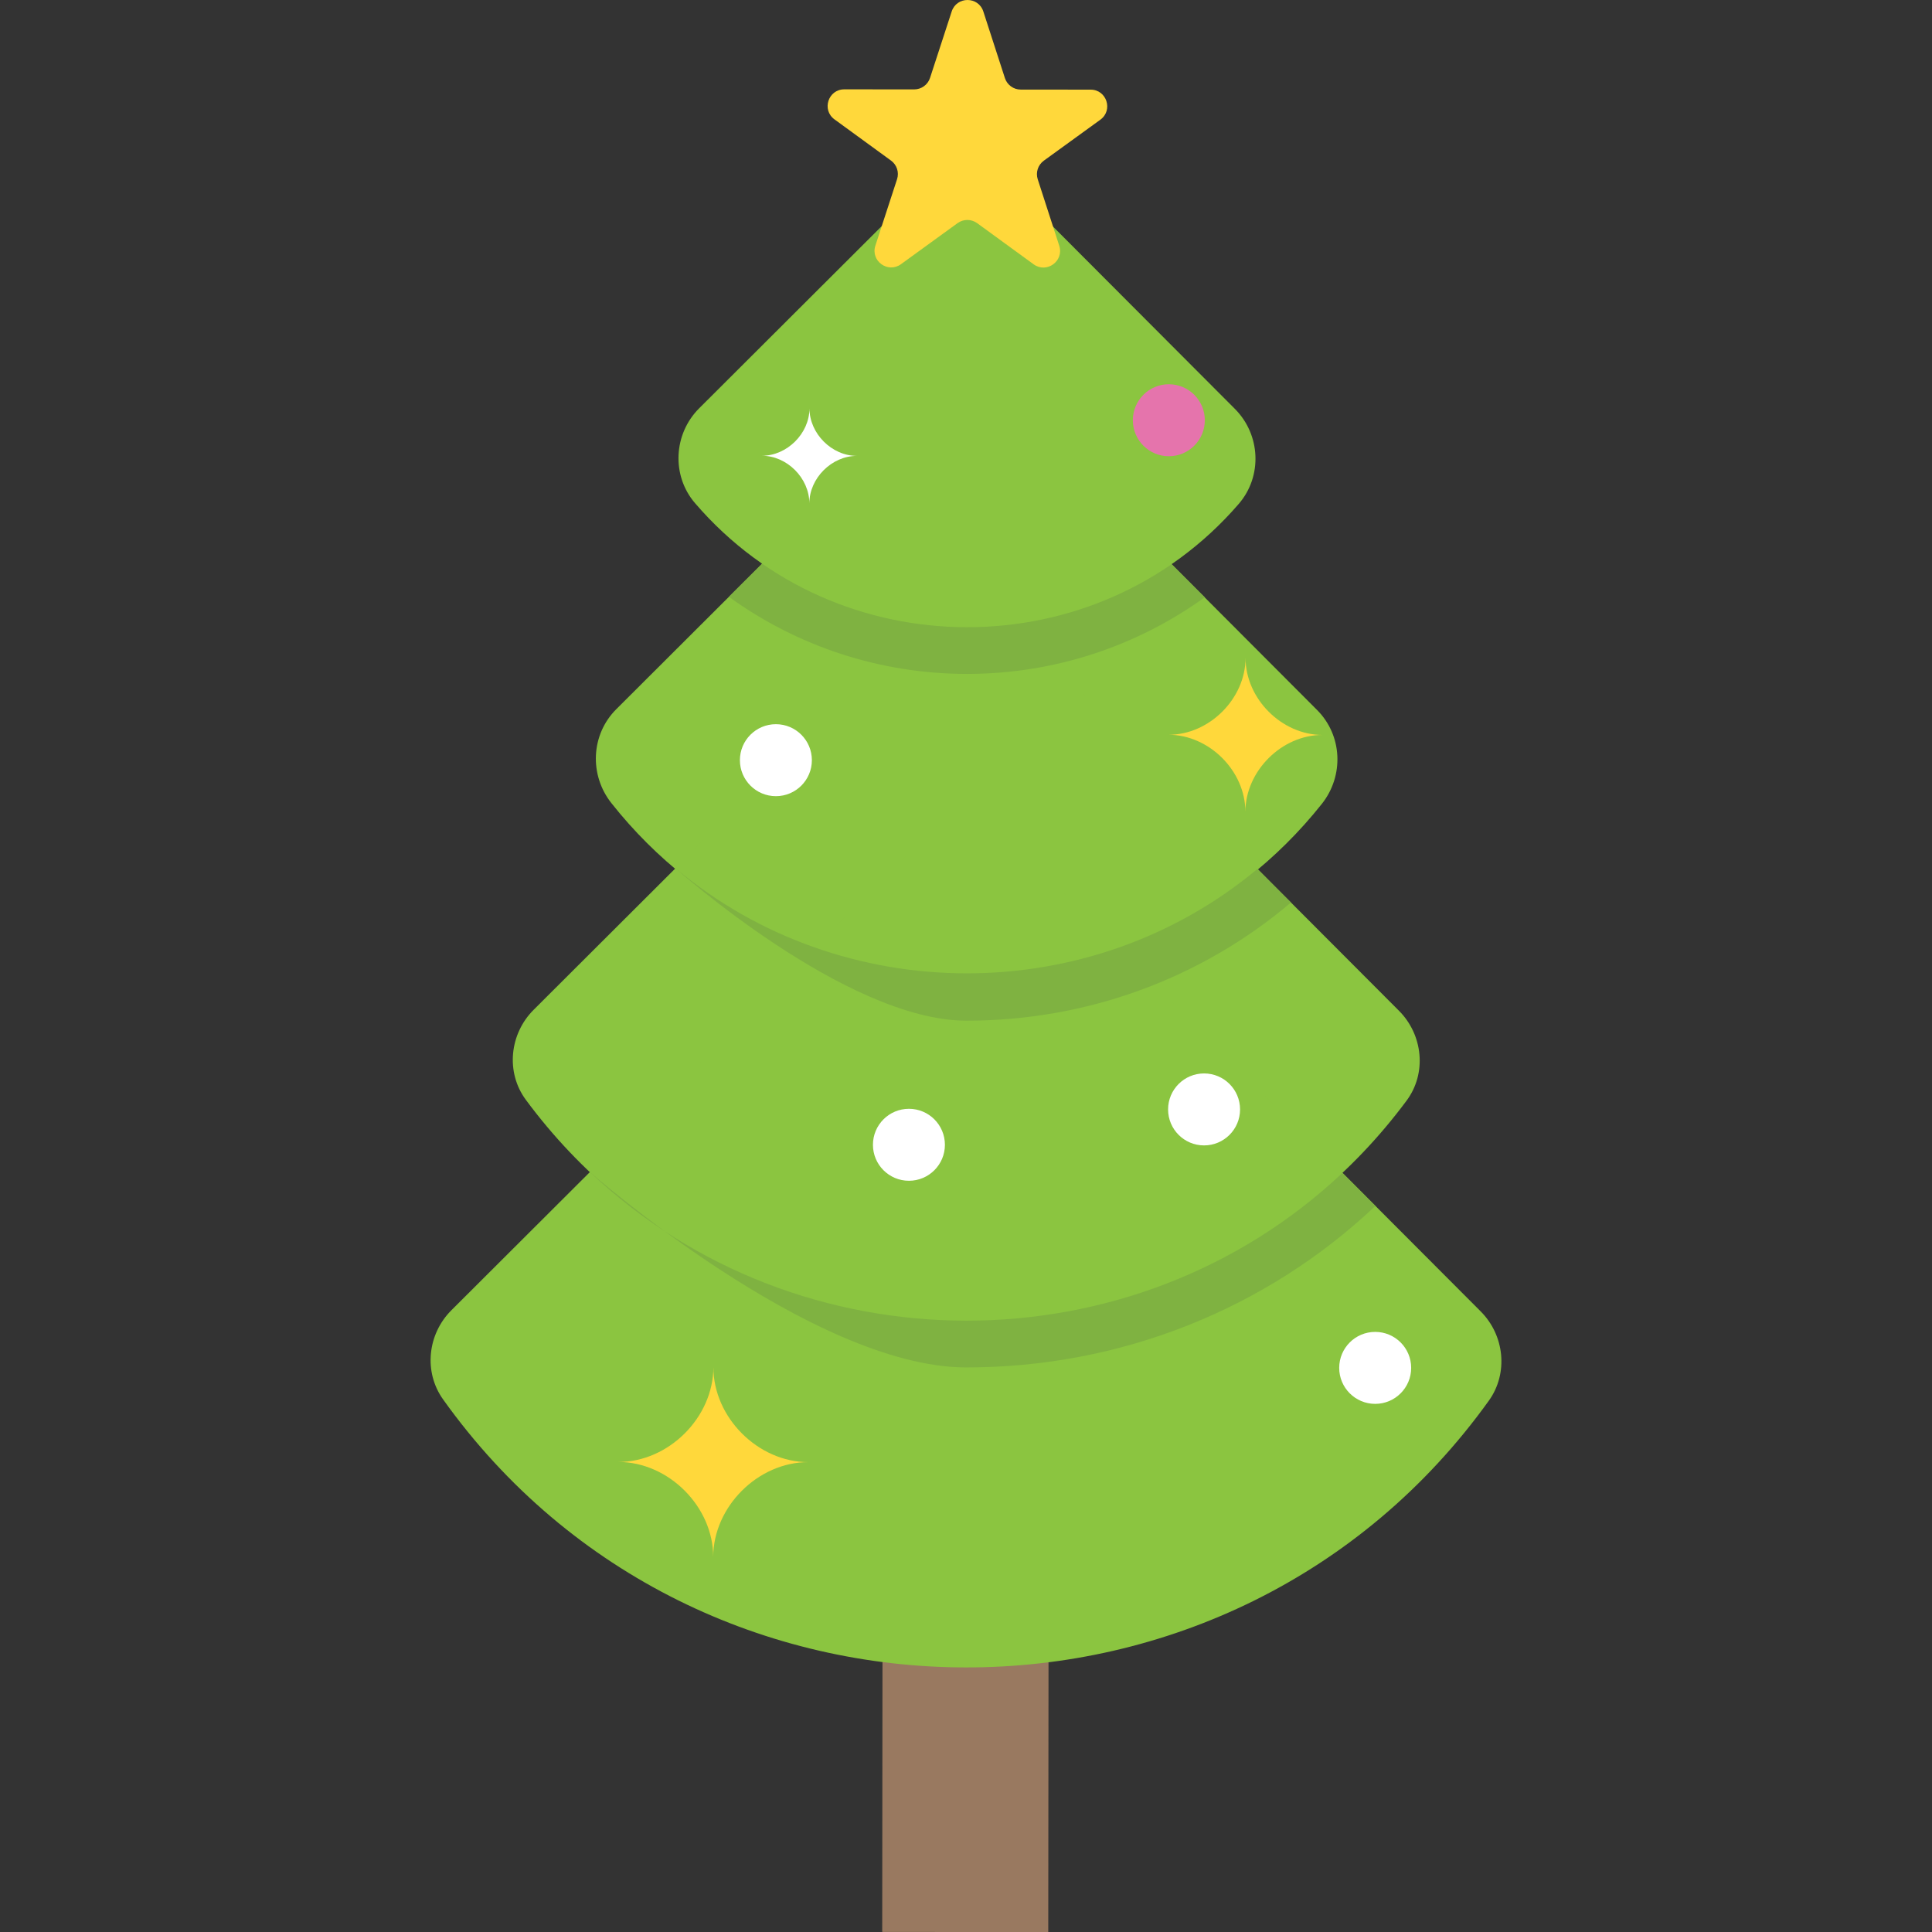 <?xml version="1.0" encoding="iso-8859-1"?>
<!-- Generator: Adobe Illustrator 19.0.0, SVG Export Plug-In . SVG Version: 6.00 Build 0)  -->
<svg version="1.1" id="Capa_1" xmlns="http://www.w3.org/2000/svg" xmlns:xlink="http://www.w3.org/1999/xlink" x="0px" y="0px"
	 viewBox="0 0 511.98 511.98" style="enable-background:new 0 0 511.98 511.98;" xml:space="preserve">
<rect x="0" y="0" width="511.98" height="511.98" fill="#333333" stroke="none"/>
<rect x="233.876" y="426.979" transform="matrix(-1 -0.001 0.001 -1 511.236 939.216)" style="fill:#997960;" width="44" height="84.976"/>
<g>
	<path style="fill:#8BC540;" d="M349.017,188.138l-92.72-92.928c-0.016-0.016-0.048-0.016-0.048,0l-92.928,92.72
		c-6.736,6.72-7.216,17.408-1.312,24.88c47.68,60.304,140.464,60.4,188.288,0.208C356.201,205.562,355.753,194.874,349.017,188.138z
		"/>
	<path style="fill:#8BC540;" d="M370.729,267.85L256.201,153.066L141.417,267.594c-6.4,6.384-7.44,16.576-2.08,23.84
		c57.632,77.952,175.584,78.08,233.392,0.256C378.137,284.442,377.113,274.25,370.729,267.85z"/>
	<path style="fill:#8BC540;" d="M392.377,347.514L256.169,211.002c-0.016,0-0.032,0-0.032,0L119.625,347.21
		c-6.336,6.32-7.408,16.352-2.208,23.632c67.504,94.576,209.44,94.736,277.152,0.304
		C399.753,363.882,398.697,353.834,392.377,347.514z"/>
</g>
<g>
	<path style="fill:#7FB241;" d="M202.041,149.29l-8.88,8.864c18.08,13.088,39.984,20.416,63.024,20.432s44.96-7.248,63.072-20.304
		l-8.88-8.88C278.009,171.69,234.361,171.642,202.041,149.29z"/>
	<path style="fill:#7FB241;" d="M179.017,230.09c0,0,45.072,40.352,77.056,40.384c31.968,0.032,62.32-11.184,86.032-31.312
		l-8.88-8.896C288.953,267.226,223.209,267.146,179.017,230.09z"/>
	<path style="fill:#7FB241;" d="M156.313,310.586c0,0,58.784,51.728,99.664,51.776s79.504-15.376,108.512-42.8l-8.736-8.752
		C300.281,363.114,211.673,363.018,156.313,310.586z"/>
</g>
<path style="fill:#8BC540;" d="M327.241,108.346l-70.864-71.024c-0.016-0.016-0.048-0.016-0.064,0l-71.024,70.864
	c-6.832,6.816-7.392,17.84-1.104,25.152c37.552,43.76,106.464,43.84,144.112,0.16C334.585,126.186,334.057,115.178,327.241,108.346z
	"/>
<path style="fill:#FFD83B;" d="M291.593,31.722c3.456-2.512,1.68-7.968-2.576-7.968l-18.528-0.016c-1.904,0-3.6-1.232-4.192-3.056
	L260.585,3.05c-1.312-4.064-7.056-4.064-8.384-0.016l-5.744,17.616c-0.592,1.808-2.288,3.04-4.192,3.04l-18.528-0.016
	c-4.272,0-6.048,5.456-2.592,7.968l14.976,10.912c1.536,1.12,2.192,3.104,1.6,4.928l-5.744,17.6
	c-1.328,4.064,3.312,7.44,6.784,4.928l14.992-10.88c1.552-1.12,3.632-1.12,5.184,0l14.976,10.912
	c3.456,2.512,8.096-0.864,6.784-4.928l-5.696-17.6c-0.592-1.824,0.064-3.808,1.6-4.928L291.593,31.722z"/>
<g>
	<ellipse style="fill:#FFFFFF;" cx="205.611" cy="201.448" rx="9.536" ry="9.536"/>
	<ellipse style="fill:#FFFFFF;" cx="240.866" cy="303.368" rx="9.536" ry="9.536"/>
	<ellipse style="fill:#FFFFFF;" cx="364.425" cy="362.489" rx="9.536" ry="9.536"/>
	<ellipse style="fill:#FFFFFF;" cx="319.08" cy="293.997" rx="9.536" ry="9.536"/>
</g>
<ellipse style="fill:#E574AC;" cx="309.741" cy="111.364" rx="9.536" ry="9.536"/>
<path style="fill:#FFFFFF;" d="M214.473,133.37c0-6.656-5.904-12.592-12.56-12.592c6.656,0,12.592-5.904,12.592-12.56
	c0,6.656,5.904,12.592,12.56,12.592C220.409,120.81,214.489,126.714,214.473,133.37z"/>
<g>
	<path style="fill:#FFD83B;" d="M330.025,215.13c0.016-10.8-9.568-20.4-20.368-20.416c10.8,0.016,20.4-9.568,20.416-20.368
		c-0.016,10.8,9.568,20.4,20.368,20.416C339.657,194.746,330.041,204.33,330.025,215.13z"/>
	<path style="fill:#FFD83B;" d="M189.001,412.602c0.016-13.328-11.808-25.168-25.136-25.184
		c13.328,0.016,25.168-11.808,25.184-25.136c-0.016,13.328,11.808,25.168,25.136,25.184
		C200.873,387.45,189.017,399.29,189.001,412.602z"/>
</g>
<g>
</g>
<g>
</g>
<g>
</g>
<g>
</g>
<g>
</g>
<g>
</g>
<g>
</g>
<g>
</g>
<g>
</g>
<g>
</g>
<g>
</g>
<g>
</g>
<g>
</g>
<g>
</g>
<g>
</g>
</svg>
